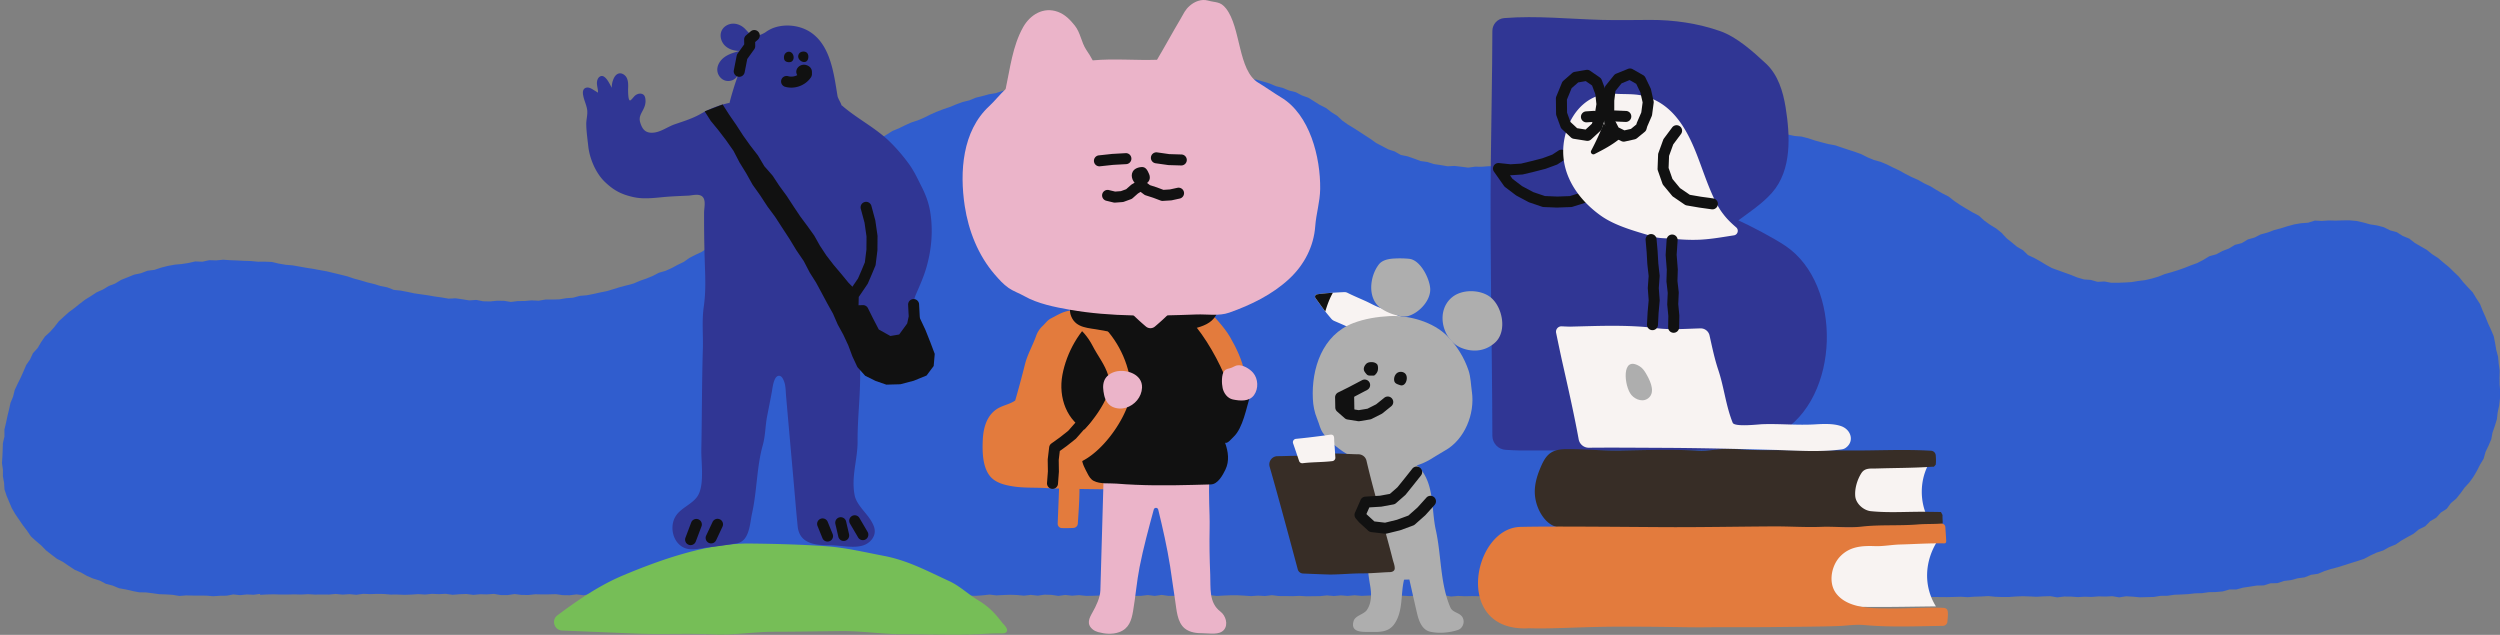 <svg width="1268" height="322" fill="none" xmlns="http://www.w3.org/2000/svg"><rect width="100%" height="100%" fill="#808080" stroke="none"/><path d="m131.834 301.713 3.489-.197 3.496-.082 3.488.109h3.489l3.496-.075 3.489.088 3.489-.19 3.495.211 3.489-.041 3.489.034 3.489-.32 3.495.34 3.489-.231 3.496.32 3.489-.483 3.495.143 3.489-.109 3.489.04 3.495.3 3.489-.007 3.489.136 3.489-.115 3.489-.245 3.489.217 3.488-.354 3.489.157 3.489-.17 3.489.497 3.489-.286 3.488-.136 3.489.463 3.496-.32 3.489.075 3.489-.259 3.488.606 3.496.007 3.489-.531 3.489.435 3.488.055 3.496-.382 3.489.082 3.496-.027 3.488-.102 3.489.497 3.496.054 3.489-.435 3.488.435 3.496-.551 3.489.32 3.496-.021 3.488-.054 3.496.211 3.489-.429 3.495.279 3.489.041 3.496-.204 3.489.436 3.495-.45 3.489.402 3.496-.45 3.489.504 3.495-.163 3.489-.443 3.496.266 3.488.102 3.496.007 3.489.211 3.496-.375 3.488-.006 3.496.415 3.489-.279 3.495.368 3.489-.409 3.496.123 3.489.258 3.495-.027 3.489-.483 3.496.32 3.489.177h3.495l3.489-.538 3.482.429 3.489-.218 3.489-.136 3.488.572 3.489-.103 3.489.089 3.489-.402 3.489-.163 3.489.402 3.488-.218 3.489.054 3.489.089 3.489.245 3.496-.334 3.488.055 3.489-.007 3.489.156 3.489.014 3.489.048 3.495-.286 3.489.258 3.489.096 3.489.102 3.495-.259 3.489-.381 3.489.408 3.496-.183 3.488-.123 3.489.116 3.496.333 3.489-.401 3.495.388 3.489-.497 3.489.102 3.496.524 3.488-.483 3.489.381 3.496-.286 3.489.375 3.489-.041 3.488-.123 3.489.218 3.496.034 3.489-.293 3.488.034 3.496.205 3.489-.034 3.495-.416 3.489.443 3.496-.511 3.489.497 3.495-.02 3.489-.395 3.496.218 3.495-.075 3.489.129 3.496-.265 3.495.442 3.496-.197 3.496-.15 3.495-.007 3.489.198 3.496.238 3.495-.252 3.496.211 3.496-.436 3.495.436 3.496.007 3.495.068 3.496-.157 3.496.218 3.495-.047 3.496-.041 3.496-.368 3.495.327 3.496-.341 3.502.273 3.496-.341 3.496.327 3.495-.156 3.496-.198 3.495.572 3.503-.361 3.495-.177 3.496.245 3.496.191 3.502-.327 3.496.136 3.495-.211 3.489.184 3.496-.218 3.495.647 3.496-.313 3.489.163 3.495-.082 3.496.062 3.489.19 3.496-.027h3.495l3.489-.068 3.496.082 3.495-.204 3.489.034 3.496.074 3.495.007 3.489-.224 3.496-.205 3.495.014 3.489.061 3.496.347 3.495-.483 3.489.102h3.496l3.496.191 3.488.252 3.496.095 3.489-.054 3.495-.116 3.489-.034 3.496.204 3.489-.136 3.495-.095 3.496-.327 3.489.497 3.495-.273 3.489.368 3.496-.572 3.495.211 3.496-.122 3.489.17 3.495.354 3.496-.32 3.489.279 3.496-.013 3.495.129 3.489-.361 3.496.143 3.495.095 3.489.13 3.496-.143 3.495-.014 3.496-.456 3.489.075 3.495.129 3.496.157 3.489-.232 3.495.49 3.496.014 3.489-.048 3.496-.401 3.495.122 3.489-.115 3.496.115 3.495.286 3.489-.483 3.496.068 3.488.027 3.496.034 3.489.334 3.496-.524 3.488.483 3.496.095 3.496.021 3.488.034 3.496-.075 3.496-.102 3.495.211 3.491-.245 3.5-.109 3.5-.205 3.48.361 3.5.123 3.5-.014 3.49-.258 3.49-.137 3.49.116 3.49.164 3.49-.205 3.49-.095 3.5.606 3.49-.422 3.49.034 3.49.245 3.49-.197 3.49.115 3.49-.286 3.49.096 3.49-.184 3.49.592 3.49-.551 3.49.204 3.49.32 3.49-.102 3.51-.075 3.48-.572 3.51-.041 3.49-.511 3.51-.129 3.5-.197 3.49-.389 3.51-.088 3.48-.504 3.52-.068 3.5-.313 3.42-.981 3.54-.02 3.41-.913 3.47-.524 3.47-.545 3.54-.075 3.38-1.062 3.55-.102 3.37-1.096 3.5-.429 3.4-.919 3.49-.47 3.3-1.308 3.5-.503 3.26-1.369 3.35-1.069 3.4-.885 3.34-1.049 3.35-1.069 3.36-1.049 3.34-1.103 3.12-1.654 3.18-1.485 3.36-1.096 3.08-1.716 3.27-1.321 2.91-2.002 3.05-1.743 3.1-1.688 2.72-2.241 3.2-1.559 2.49-2.547 3.07-1.777 2.37-2.635 3-1.92 2.1-2.88 2.71-2.268 2.2-2.751 2.05-2.846 2.39-2.601 2.06-2.86 1.78-3.037 1.6-3.139 1.82-3.023.96-3.425 1.51-3.173 1.39-3.234.65-3.473 1.17-3.323 1.03-3.377.41-3.5.75-3.466.41-3.52.13-3.548-.33-3.54-.04-3.521.1-3.547-.51-3.507-.31-3.527-.92-3.425-.59-3.486-.69-3.486-1.38-3.276-1.48-3.214-1.32-3.261-1.44-3.221-1.3-3.309-1.92-2.983-1.84-3.03-2.45-2.58-2.37-2.601-2.2-2.765-2.55-2.437-2.54-2.472-2.74-2.227-2.68-2.308-2.99-1.907-2.75-2.233-3.08-1.757-3.03-1.79-2.81-2.179-3.3-1.335-2.99-1.913-3.44-.94-3.18-1.587-3.42-.898-3.51-.538-3.39-.94-3.45-.783-3.53-.32-3.53.014-3.53.122-3.52-.088-3.51.252-3.57-.184-3.42 1.082-3.54.259-3.49.592-3.42.927-3.38 1.069-3.42.892-3.31 1.252-3.43.92-3.17 1.607-3.42.98-3.06 1.852-3.48.879-3.04 1.858-3.31 1.267-3.12 1.682-3.46.939-3.04 1.859-3.15 1.621-3.33 1.212-3.29 1.307-3.26 1.137-3.3 1.022-3.32.933-3.22 1.287-3.32.973-3.38.79-3.44.422-3.42.572-3.46.211-3.46.137-3.46-.007-3.43-.647-3.49.184-3.36-.967-3.47-.245-3.33-.96-3.21-1.294-3.24-1.164-3.24-1.172-3.25-1.171-3.03-1.668-2.95-1.791-3.01-1.682-3.17-1.457-2.5-2.438-3.02-1.736-2.66-2.22-2.7-2.158-2.47-2.69-2.83-2.274-3.11-1.893-2.94-2.118-2.7-2.458-3.23-1.695-3.126-1.838-3.094-1.88-3.013-2.022-2.87-2.26-3.237-1.649-3.04-1.756-2.999-1.832-3.19-1.484-3.046-1.743-3.217-1.41-3.129-1.587-3.067-1.722-3.176-1.498-3.142-1.573-3.244-1.355-3.407-.94-3.237-1.348-3.149-1.6-3.298-1.199-3.346-1.069-3.333-1.11-3.325-1.13-3.475-.626-3.394-.885-3.38-.92-3.339-1.116-3.401-.872-3.522-.3-3.428-.728-3.394-.947-3.448-.687-3.489-.456-3.495-.327-3.523-.082-3.475-.47-3.516.041-3.482-.756-3.516.061-3.51.028-3.502.436-3.516-.355-3.516.034-3.468.763-3.503.177-3.495.252-3.448.715-3.544.007-3.441.728-3.38.974-3.468.45-3.353 1.007-3.441.579-3.408.735-3.461.531-3.299 1.199-3.414.729-3.312 1.164-3.502.368-3.36.953-3.339 1.028-3.407.749-3.387.824-3.353 1.015-3.475.422-3.462.497-3.318 1.205-3.435.6-3.502.237-3.455.47-3.421.702-3.468.442-3.503-.04-3.488.054-3.469.272-3.482-.027-3.489.477-3.475-.443-3.462-.415-3.522.177-3.448-.6-3.455-.517-3.346-1.062-3.469-.484-3.278-1.239-3.291-1.137-3.448-.715-3.061-1.75-3.284-1.083-3.047-1.613-3.061-1.594-2.808-2.015-2.897-1.866-2.877-1.893-2.904-1.859-2.965-1.784-2.809-2.002-2.537-2.39-2.924-1.831-2.741-2.118-3.108-1.539-2.917-1.838-2.932-1.839-3.271-1.164-3.067-1.62-3.427-.865-3.258-1.342-3.414-.865-3.258-1.382-3.373-1.008-3.387-.96-3.543-.306-3.36-1.083-3.509-.388-3.407-.946-3.489-.436-3.529-.143-3.496-.327-3.496-.381-3.495-.286-3.489-.518-3.509-.252-3.516-.197-3.516-.102-3.516.402L584.64 35l-3.509.422-3.516-.088-3.496.565-3.516.102-3.516.068-3.482.558-3.543-.088-3.462.674-3.455.626-3.509.177-3.448.647-3.482.361-3.401.926-3.502.286-3.489.375-3.448.592-3.359 1.09-3.476.463-3.407.81-3.346 1.082-3.387.852-3.454.62-3.319 1.116-3.475.565-3.374.94-3.414.824-3.244 1.348-3.407.837-3.292 1.206-3.237 1.341-3.318 1.124-3.265 1.266-3.203 1.41-3.135 1.566-3.217 1.368-3.339 1.096-3.19 1.444-3.149 1.539-3.244 1.335-2.972 1.886-2.999 1.81-3.155 1.512-3.101 1.635-3.156 1.538-3.101 1.642-2.863 2.029-2.918 1.872-2.87 1.94-2.985 1.758-2.802 2.035-3.074 1.628-2.646 2.28-3.074 1.628-2.999 1.743-2.571 2.39-2.904 1.88-2.768 2.09-3.026 1.702-2.693 2.2-3.02 1.722-2.761 2.098-2.829 2.002-3.108 1.572-2.605 2.343-3.08 1.62-2.904 1.88-2.911 1.879-2.986 1.757-3.033 1.668-2.931 1.838-2.965 1.784-2.877 1.948-3.135 1.471-3.081 1.572-2.856 2.016-3.122 1.512-3.047 1.647-3.162 1.417-3.36.967-3.08 1.607-3.203 1.314-3.272 1.137-3.189 1.375-3.346.899-3.407.878-3.353 1.035-3.367 1.035-3.448.688-3.427.77-3.448.674-3.516.292-3.414.94-3.51.259-3.475.585-3.523.089-3.516.007-3.482.592-3.523-.177-3.502.32-3.509.034-3.509.45-3.516-.579-3.51-.048-3.522.361-3.517-.075-3.482-.694-3.536.245-3.482-.552-3.475-.511-3.557.178-3.468-.6-3.482-.483-3.462-.599-3.482-.497-3.475-.497-3.442-.736-3.448-.667-3.516-.361-3.312-1.287-3.448-.688-3.352-1.028-3.414-.831-3.387-1.014-3.407-.919-3.36-1.131-3.434-.851-3.435-.824-3.434-.83-3.489-.627-3.469-.654-3.495-.537-3.482-.62-3.482-.606-3.523-.3-3.482-.599-3.462-.824-3.536-.15-3.55.021-3.509-.334-3.53-.109-3.53-.184-3.522-.143-3.537-.238-3.529.334-3.544-.102-3.489.776-3.556-.15-3.462.79-3.489.538-3.523.32-3.475.64-3.427.865-3.36 1.123-3.537.45-3.305 1.266-3.489.722-3.277 1.348-3.292 1.301-3.04 1.865-3.237 1.24-2.959 1.79-3.176 1.41-2.89 1.906-2.952 1.818-2.754 2.098-2.7 2.165-2.775 2.07-2.59 2.301-2.558 2.35-2.122 2.764-2.291 2.587-2.578 2.356-1.965 2.867-1.762 2.996-2.366 2.588-1.476 3.159-1.959 2.873-1.367 3.194-1.414 3.159-1.537 3.105-1.483 3.139-.837 3.384-1.326 3.214-.748 3.391-.816 3.364-.714 3.391-.802 3.384.02 3.493-.789 3.411-.109 3.473-.15 3.33L1 234.922l.483 3.33-.014 3.337.599 3.282.204 3.336 1.04 3.173 1.279 3.057 1.346 3.201 1.741 3.016 1.952 2.867 1.972 2.86 2.102 2.771 1.979 2.914 2.598 2.349 2.666 2.261 2.441 2.512 2.755 2.152 2.788 2.111 3.122 1.614 2.87 1.981 2.917 1.92 3.21 1.389 3.04 1.723 3.203 1.382 3.34 1.029 3.107 1.641 3.387.864 3.237 1.355 3.448.613 3.4.797 3.36.66 3.448.048 3.387.429 3.387.477 3.42.109 3.408.217 3.394.566 3.427-.28 3.414.082 3.421.021 3.414.013 3.421.3 3.414-.232 3.421-.047 3.393-.634 3.442.368 3.4-.354 3.434.15 3.394-.456" fill="#305DCE"/><g clip-path="url(#a)"><path d="M881.364 111.607c6.554 2.971 18.297 9.1 24.287 13.145 28.994 19.58 27.823 77.346-3.249 94.981-14.672 8.326-27.893 8.542-44.426 8.493-18.2-.049-36.4.251-54.6.244h-32.829c-2.106 0-4.456-.209-6.799-.314-3.821-.174-6.813-3.347-6.82-7.168-.125-46.441-1.311-93.112-.774-139.672.251-21.874.705-43.75.774-65.624.014-3.41 2.622-6.248 6.018-6.52 16.478-1.31 33.074.468 49.558.92 8.131.224 16.268.036 24.399.008 12.015-.042 24.197 1.694 35.556 5.676 8.451 2.963 16.715 10.404 23.235 16.463 6.108 5.677 8.681 14.17 9.964 22.161 2.266 14.128 3.347 31.811-6.966 43.436-4.916 5.536-11.234 9.636-17.119 14.036" fill="#303694"/><path d="M789.902 105.29h-.111l-6.834-.279a3.002 3.002 0 0 1-.781-.146l-6.499-2.197a2.896 2.896 0 0 1-.418-.181l-6.032-3.222a3.092 3.092 0 0 1-.37-.237l-5.432-4.114a2.805 2.805 0 0 1-.599-.62l-5.077-7.21a2.803 2.803 0 0 1-.125-3.02 2.79 2.79 0 0 1 2.698-1.36l5.823.62 5.327-.341 5.412-1.304 5.411-1.395 4.999-1.84 3.18-2.072a2.783 2.783 0 0 1 3.856.816 2.783 2.783 0 0 1-.816 3.856l-3.444 2.239c-.175.111-.363.209-.558.279l-5.432 1.994a1.701 1.701 0 0 1-.265.084l-5.593 1.436-5.69 1.367a2.688 2.688 0 0 1-.474.07l-5.802.376a2.714 2.714 0 0 1-.411-.007l1.283 1.827 4.909 3.717 5.634 3.012 5.9 1.995 6.324.257 6.318-.23 6.164-1.938a2.797 2.797 0 0 1 3.501 1.82 2.797 2.797 0 0 1-1.82 3.5l-6.52 2.05a2.634 2.634 0 0 1-.732.126l-6.799.251c-.035.021-.07.021-.105.021Z" fill="#111"/><path d="M920.658 306.681c20.229 1.764 40.953 1.066 61.238.871-6.394-10.313-5.746-22.927.781-33.178-24.601-1.471-49.739-3.424-74.138.439M899.68 261.746l78.036.007-.147.474c-3.807-7.887-3.786-17.844.056-25.71l-.16-.788-66.991 1.722M832.85 48.466c15.145 3.445 22.558 16.568 27.801 29.998 2.699 6.904 4.972 13.975 8.034 20.724 1.513 3.341 3.13 6.583 5.397 9.449 1.938 2.559 4.149 4.665 6.499 6.673 1.513 1.297.822 3.759-1.144 4.059-6.241.955-12.566 2.119-18.772 2.259a89.629 89.629 0 0 1-11.61-.495c-2.936-.321-7.391-.154-9.999-.955-8.891-2.748-19.581-5.384-27.23-10.872-13.765-9.873-22.544-25.068-17.552-42.194 3.334-11.429 12.357-20.473 24.894-19.573 4.428.327 9.414-.042 13.682.927Z" fill="#F8F3F2"/><path d="M805.124 71.456a2.93 2.93 0 0 1-.432-.035l-6.478-1.018a2.756 2.756 0 0 1-1.464-.71l-4.519-4.206a2.768 2.768 0 0 1-.718-1.087l-2.106-5.795a2.93 2.93 0 0 1-.167-.92l-.091-7.657c-.007-.377.07-.746.209-1.088l2.852-6.952c.167-.398.419-.753.746-1.039l4.414-3.863a2.774 2.774 0 0 1 1.367-.649l5.746-.983a2.793 2.793 0 0 1 2.057.453l4.853 3.362c.467.32.823.78 1.018 1.31l2.071 5.502c.084.216.14.447.161.677l.641 5.822a2.66 2.66 0 0 1-.021.746l-.934 5.802a3.633 3.633 0 0 1-.084.376l-1.715 5.6a2.81 2.81 0 0 1-.774 1.234l-4.742 4.386a2.791 2.791 0 0 1-1.89.732Zm-5.195-6.429 4.296.677 3.193-2.957 1.437-4.693.844-5.237-.565-5.097-1.639-4.358-3.2-2.218-3.843.663-3.326 2.914-2.385 5.816.077 6.617 1.715 4.721 3.396 3.152Z" fill="#111"/><path d="M823.562 71.847c-.426 0-.851-.098-1.234-.286l-4.7-2.322a2.798 2.798 0 0 1-1.249-1.227l-2.405-4.68a2.71 2.71 0 0 1-.293-1.017l-.495-5.293c-.007-.09-.014-.174-.014-.265l.007-5.885c0-.112.007-.223.021-.335l.718-5.864a2.772 2.772 0 0 1 .6-1.409l4.072-5.056c.3-.37.683-.655 1.123-.836l5.976-2.427a2.775 2.775 0 0 1 2.426.16l5.3 3.013c.495.279.885.704 1.136 1.213l2.615 5.418a2.9 2.9 0 0 1 .21.6l1.324 5.864c.07.321.091.656.042.984l-.795 5.976a3.049 3.049 0 0 1-.202.739l-2.28 5.271-.363 1.304a2.774 2.774 0 0 1-.92 1.409l-3.926 3.215a2.765 2.765 0 0 1-1.158.564l-4.923 1.102c-.209.049-.411.07-.613.07Zm-2.643-7.203 2.991 1.478 3.313-.746 2.726-2.239.181-.641c.035-.126.077-.244.126-.356l2.203-5.097.677-5.097-1.144-5.07-2.099-4.351-3.368-1.91-4.051 1.645-3.117 3.87-.6 4.91-.007 5.584.433 4.63 1.736 3.39ZM804.64 62.057a2.794 2.794 0 0 1-2.782-2.601 2.792 2.792 0 0 1 2.594-2.97l3.759-.252a2.791 2.791 0 0 1 2.97 2.594 2.792 2.792 0 0 1-2.594 2.97l-3.758.252c-.063 0-.126.007-.189.007Z" fill="#111"/><path d="M824.593 61.847h-.118l-5.544-.237a2.791 2.791 0 0 1-2.671-2.907 2.782 2.782 0 0 1 2.908-2.671l5.544.237a2.79 2.79 0 0 1-.119 5.578ZM813.387 62.65a134.8 134.8 0 0 1-6.339 13.757c-.593 1.109.6 2.315 1.715 1.737 4.505-2.323 8.759-4.498 12.838-7.845" fill="#111"/><path d="M984.463 259.71c-2.259-.084-4.121-.063-6.381-.112-9.776-.209-19.441.655-29.182-.328-3.703-.376-7.608-3.814-7.922-7.628-.32-3.905 1.012-8.312 3.069-11.59 1.806-2.886 4.748-2.336 7.907-2.433 8.779-.286 17.572-.237 26.345-.788.857-.056 1.708-.119 2.566-.098l.941-1.074c.188-1.492.126-3.138 0-4.734a2.517 2.517 0 0 0-2.35-2.309c-13.549-.815-27.167-.062-40.744-.125-14.567-.07-29.14-.188-43.707-.181-5.523.007-10.913-.307-16.352-.67-5.656-.376-11.415 1.22-17.14.921-13.27-.705-26.568-.3-39.845-.056-9.176.167-18.332-.83-27.515-.711-8.068.104-10.432 3.444-13.249 10.431-1.465 3.626-2.546 7.629-2.462 11.569.105 5.069 2.211 10.585 5.753 14.246 3.605 3.724 7.496 3.849 12.321 3.87a601.85 601.85 0 0 0 27.237-.488c7.057-.293 14.128 1.074 21.136.774 14.281-.614 28.29-.098 42.473-.495 14.574-.412 38.422-.419 52.996-.042 13.814.356 27.837.237 41.755.335a3.2 3.2 0 0 0 3.222-3.375c-.07-1.214-.119-2.434-.084-3.403" fill="#372D26"/><path d="M846.209 267.373c-15.703-.049-58.994-.544-74.711-.132-24.498 0-35.001 53.759 4.169 51.404 11.539.422 26.537-.778 45.683-.801 8.8-.007 17.6.035 26.4.175 5.906.09 11.806.202 17.712.139 11.52-.125 23.109.035 34.524-.111 10.599-.133 21.31-.161 31.888-.495 4.56-.147 9.114-.949 13.744-.523 13.075 1.199 26.505.599 39.816.404 1.214-.014 2.225-.955 2.295-2.162.097-1.75.418-3.451.153-5.195-.202-1.345-1.178-1.743-2.461-1.792a128.79 128.79 0 0 0-3.675-.076c-2.455-.021-4.916.027-7.371.09-4.916.133-9.832.342-14.748.314-9.072-.056-22.154.411-28.297-7.594-4.128-5.369-2.496-14.037 1.925-18.702 4.93-5.202 11.177-5.564 17.753-5.32 4.156.153 8.514-.711 12.698-.823 6.346-.167 12.684-.565 19.037-.593a106.25 106.25 0 0 1 2.587.007c.467.007 1.164.14 1.52-.258.453-.502.216-1.624.195-2.231-.076-1.897-.272-3.786-.355-5.683a1.951 1.951 0 0 0-2.113-1.855c-3.989.307-7.964.112-11.945.439-9.463.767-19.002.021-28.457 1.102-6.583.753-13.619-.146-20.341.112-8.089.313-15.968-.265-24.099-.224-17.844.091-35.682.44-53.526.384Z" fill="#E37B3D"/><path d="M937.342 218.575c-.851-1.06-2.05-1.931-3.535-2.447-4.052-1.402-9.114-1.13-13.333-.879-8.821.523-17.795-.404-26.665-.091-1.855.07-14.079 1.527-14.985-.739-3.508-8.765-4.338-17.907-7.329-26.853-1.904-5.69-3.103-11.562-4.414-17.412a4.596 4.596 0 0 0-4.595-3.598c-7.322.195-15.007.809-22.105-.084-14.651-1.848-29.252-1.157-43.966-.802-.481.014-2.468-.07-4.323-.153-1.799-.084-3.194 1.541-2.831 3.298.851 4.121 2.273 10.927 3.138 14.79 2.928 13.026 5.913 26.1 8.305 39.21a5.209 5.209 0 0 0 5.188 4.274c7.447-.076 14.894-.055 22.335-.021 4.497.021 8.995.049 13.493.07 19.392.063 38.805.53 58.225 1.053 11.345.307 22.809 1.234 34.134-.258.697-.091 1.38-.321 1.959-.718 3.326-2.294 3.389-6.032 1.304-8.64Z" fill="#F8F3F2"/><path d="M836.909 201.059c2.518-3.305-.39-8.814-2.21-11.868-.774-1.297-1.709-2.553-2.992-3.354-9.588-5.983-7.984 10.236-4.232 14.538 2.168 2.49 6.303 3.912 9.037 1.144.146-.146.279-.3.397-.46Z" fill="#AEAEAE"/><path d="M868.537 106.19c-.126 0-.258-.007-.391-.028l-6.255-.872c-.027-.007-.055-.007-.083-.014l-6.269-1.074a2.772 2.772 0 0 1-1.102-.446l-5.794-3.954a2.529 2.529 0 0 1-.572-.523l-4.407-5.32a2.9 2.9 0 0 1-.488-.858l-2.302-6.583a2.704 2.704 0 0 1-.153-1.025l.265-7.063c.014-.286.07-.572.167-.844l2.399-6.618c.091-.258.223-.495.384-.718l4.191-5.62a2.798 2.798 0 0 1 3.904-.572 2.792 2.792 0 0 1 .572 3.905l-3.947 5.293-2.112 5.815-.23 6.102 1.959 5.606 3.835 4.63 4.965 3.396 5.627.962 6.213.865a2.794 2.794 0 0 1 2.378 3.145 2.78 2.78 0 0 1-2.754 2.413ZM838.137 167.462c-.049 0-.098 0-.147-.007a2.789 2.789 0 0 1-2.642-2.928l.32-6.172c0-.035.007-.069.007-.104l.53-5.948-.439-5.962a3.908 3.908 0 0 1 0-.405l.425-5.941-.655-5.913c-.007-.049-.007-.098-.014-.147l-.349-6.129-.53-6.115a2.79 2.79 0 0 1 5.558-.482l.537 6.158c0 .028.007.056.007.083l.348 6.095.67 6.094c.021.168.021.335.007.509l-.432 5.99.446 5.983c.014.154.007.3 0 .454l-.544 6.122-.321 6.122a2.786 2.786 0 0 1-2.782 2.643ZM848.867 168.787h-.048a2.789 2.789 0 0 1-2.741-2.838l.098-5.697-.544-5.683a2.432 2.432 0 0 1-.007-.391l.251-5.634-.635-5.606c-.014-.133-.021-.265-.014-.398l.175-5.711-.579-7.349a1.958 1.958 0 0 1 0-.405l.502-7.517a2.797 2.797 0 0 1 2.971-2.594 2.789 2.789 0 0 1 2.594 2.971l-.489 7.308.572 7.3c.007.098.014.203.007.307l-.174 5.662.641 5.628c.014.146.021.293.014.439l-.251 5.662.537 5.648c.007.105.014.21.014.314l-.104 5.851a2.791 2.791 0 0 1-2.79 2.733Z" fill="#111"/><path d="M321.152 321.292c13.696.662 27.426-.154 41.086.474 9.693.446 19.72-1.234 29.454-1.332 11.597 0 23.193-.23 34.789-.349 10.843-.111 21.059 1.618 31.728 1.59 13.193-.035 26.554.621 39.67-.111 3.194-.175 6.534-.328 9.755-.307.949.007 2.413.07 2.957-.872.907-1.541-1.436-3.514-2.301-4.616-1.088-1.388-2.183-2.768-3.354-4.079a36.244 36.244 0 0 0-8.528-7.057c-5.223-3.103-9.505-7.405-15.104-9.965-11.018-5.048-20.787-10.403-33.018-12.732-9.441-1.8-19.504-4.191-29.078-4.868-12.907-.913-25.94-1.255-38.903-1.387-21.351-.224-44.607 7.921-64.124 16.087-12.12 5.069-22.949 12.502-33.451 20.319-3.235 2.406-1.645 7.545 2.385 7.713l36.037 1.492Z" fill="#76BE57"/><path d="M471.75 107.133c-.718-4.281-2.253-8.402-4.212-12.258-2.197-4.317-3.814-8.005-6.687-11.938-2.831-3.87-5.948-7.524-9.365-10.885-7.482-7.35-16.68-11.75-24.532-18.605l-.125.07c-.251-1.332-1.82-3.507-2.043-4.84-1.827-11.03-3.424-25.395-13.549-32.243-5.195-3.514-12.44-4.428-18.381-2.468-1.771.585-3.375 1.47-4.832 2.559-2.113 1.171-4.24 2.12-6.534 1.234-1.583-.614-2.58-2.155-3.808-3.326-1.652-1.576-3.919-2.56-6.199-2.42-2.28.14-4.504 1.485-5.467 3.556-1.164 2.51-.286 5.67 1.702 7.594 1.987 1.925 4.867 2.727 7.635 2.65-2.677.704-5.418 1.443-7.698 3.02-2.28 1.575-4.044 4.197-3.828 6.959.167 2.154 1.624 4.183 3.64 4.957 2.022.774 4.497.21 5.927-1.415.948-1.081 1.436-2.525 2.043-3.842a322 322 0 0 0-.642 1.54c-1.568 3.822-3.87 11.311-4.818 15.328l-.244-.133a49.738 49.738 0 0 0-14.232 5.467c-4.261 2.44-8.605 3.745-13.263 5.341-3.968 1.367-7.691 4.491-12.084 4.282-3.25-.153-4.568-2.322-5.439-5.202-1.081-3.584 1.457-5.334 2.405-8.723a7.916 7.916 0 0 0 .189-3.431c-.098-.593-.272-1.193-.656-1.646-.725-.864-2.057-1.004-3.124-.634-1.827.627-2.21 1.931-3.619 3.103-1.52 1.269-1.339-5.502-1.311-6.38.049-1.688.028-3.46-.746-4.959-.774-1.499-2.538-2.629-4.149-2.126-1.192.37-1.994 1.499-2.496 2.642a10.812 10.812 0 0 0-.921 4.54c-.892-1.492-3.256-7.175-5.92-5.725-1.29.704-1.695 2.385-1.59 3.85.105 1.464.593 2.9.523 4.371-.774-.48-1.548-.955-2.329-1.436-.704-.432-1.422-.872-2.224-1.067-.802-.195-1.723-.09-2.336.46-.935.837-.837 2.308-.607 3.535.467 2.441 1.687 4.826 2.008 7.239.328 2.461-.516 4.937-.46 7.398.077 3.675.628 7.517 1.032 11.185.683 6.108 3.772 13.444 8.235 17.781 4.54 4.414 8.473 6.5 14.595 7.866 5.056 1.13 10.216.488 15.306 0 4.163-.397 8.34-.523 12.517-.725 2.05-.098 4.902-1.004 6.792.167 2.496 1.555 1.297 5.9 1.283 8.396-.035 8.228.076 16.456.341 24.678.251 7.921.635 15.111-.481 22.941-1.067 7.496-.265 14.205-.488 21.561-.516 16.952-.425 33.917-.767 50.876-.133 6.471 1.499 16.812-1.325 22.753-2.371 4.986-9.065 6.66-11.861 11.485-3.054 5.265-1.248 13.388 4.742 15.857 3.521 1.45 8.249.098 11.958-.321 4.826-.551 9.644-1.22 14.435-2.015 6.575-1.095 6.659-10.271 7.768-15.215 2.531-11.29 2.329-23.451 5.425-34.524 1.416-5.056 1.248-9.763 2.238-14.804.809-4.149 1.646-8.298 2.406-12.461.342-1.876.934-7.991 3.577-7.998 1.311-.007 1.918 1.269 2.378 2.287 1.102 2.433 1.011 5.383 1.241 7.991 1.214 13.911 2.455 27.816 3.696 41.72.725 8.11 1.367 16.227 2.183 24.322.892 8.835 8.856 9.7 16.442 9.637 5.432-.042 12.615 1.918 17.684-.286 2.713-1.178 4.951-3.793 4.979-6.75.021-2.05-.969-3.967-2.057-5.704-2.517-4.037-7.273-7.984-8.166-12.719-1.806-9.553 1.569-18.06 1.514-27.355-.077-12.684 1.701-24.88 1.22-37.488l2.643-6.673c.181-1.799.878-11.059 4.337-9.044.481.279.858.69 1.269 1.067 1.625 1.478 3.745 2.343 5.927 2.622 2.183.279 4.4-.035 6.492-.698 1.234-.39 2.448-.92 3.452-1.729 2.106-1.701 3.082-4.484 3.291-7.182.216-2.762-.46-5.474-.418-8.201.042-2.461.404-4.895 1.394-7.168 1.946-4.456 3.898-8.8 5.265-13.493 2.692-9.309 3.515-19.064 1.904-28.632Z" fill="#303694"/><path d="M451.124 176.105c-.474 0-.942-.119-1.36-.356l-7.475-4.177a2.795 2.795 0 0 1-1.116-1.144l-3.34-6.408-1.813-3.64-2.085.098c-.46.021-.914-.07-1.332-.265l-1.185-.558a2.798 2.798 0 0 1-1.597-2.587l.174-7.405c.014-.537.181-1.06.481-1.507l4.735-6.959 1.764-4.086 1.674-4.01.802-6.471.049-6.652-1.012-7.036-1.896-7.057a2.79 2.79 0 0 1 1.966-3.417 2.792 2.792 0 0 1 3.417 1.967l1.945 7.224c.028.105.049.216.07.328l1.067 7.412c.021.14.028.279.028.419l-.056 7.022c0 .104-.007.216-.021.32l-.871 7.008a2.7 2.7 0 0 1-.196.732l-1.834 4.401-1.882 4.365c-.07.16-.154.313-.251.46l-4.421 6.499-.098 4.205 2.162-.077c1.095-.021 2.106.565 2.594 1.548l2.587 5.202 2.929 5.627 5.885 3.291 4.456-.767 4.065-5.578.767-3.605-.307-5.851a2.79 2.79 0 0 1 2.636-2.935 2.796 2.796 0 0 1 2.936 2.636l.327 6.22c.014.244-.007.488-.055.725l-.963 4.546a2.871 2.871 0 0 1-.474 1.067l-5.083 6.973a2.751 2.751 0 0 1-1.778 1.102l-6.548 1.13c-.154.007-.314.021-.467.021ZM402.012 27.34c-.369-.558-.92-.97-1.61-1.074a2.264 2.264 0 0 0-1.841.579c-.67.628-.942 1.36-.928 2.273.007.446.049.9.251 1.297.481.935 1.709 1.227 2.755 1.095.3-.035.599-.105.85-.265 1.27-.837 1.311-2.706.523-3.905ZM409.88 29.767c-.977 3.716-6.611.592-4.61-2.538.733-1.151 2.783-1.444 3.871-.565.829.67 1.039 1.98.739 3.103Z" fill="#111"/><path d="m366.519 52.98 3.396 5.307 3.584 5.18 3.417 5.286 3.661 5.126 3.863 4.978 3.229 5.44 4.17 4.755 3.472 5.258 3.724 5.083 3.438 5.272 3.5 5.23 3.549 4.755 3.452 4.826 2.908 5.181 3.27 4.944 3.619 4.7 3.829 4.525 3.765 4.589 4.17 4.225.384.021-2.148 3.166-2.19 2.594.656 3.445 3.305.837.739-.788 2.183-.349 1.269 1.527 1.374 3.675 3.898 7.684 1.806.921 7.705 1.185 3.389.07 3.849-3.682 2.085-5.39.112-8.396.258.976 3.256 6.011 2.915 6.199 2.531 6.367 2.183 5.794-.537 6.137-3.612 4.818-6.527 2.657-6.813 1.778-7.064.195-5.502-1.903-5.222-2.601-3.947-4.386-2.524-5.405-2.092-5.606-2.525-5.411-2.866-5.244-2.384-5.474-2.915-5.209-2.81-5.257-2.838-5.244-3.187-5.042-3.089-5.92-3.759-5.509-3.451-5.697-3.647-5.578-3.619-5.593-3.968-5.355-3.647-5.585-3.814-5.356-3.215-5.746-3.452-5.606-3.04-5.85-3.793-5.405-4.003-5.23-3.703-4.497-3.131-4.91M411.399 38.114c-.886 1.778-3.096 2.928-5.551 1.373-4.532-2.873-.411-8.298 3.877-6.178 2.183 1.08 2.469 3.194 1.674 4.805ZM374.941 38.964c-.182 0-.356-.014-.537-.056a2.797 2.797 0 0 1-2.204-3.277l1.451-7.392a2.78 2.78 0 0 1 .474-1.094l3.34-4.637-.042-2.406a2.811 2.811 0 0 1 .969-2.169l2.364-2.029a2.786 2.786 0 0 1 3.933.3 2.785 2.785 0 0 1-.3 3.933l-1.367 1.178.035 2.015a2.79 2.79 0 0 1-.523 1.681l-3.521 4.895-1.332 6.792a2.812 2.812 0 0 1-2.74 2.266Z" fill="#111"/><path d="M401.329 44.452c-1.06 0-2.127-.146-3.152-.446a2.798 2.798 0 0 1-1.903-3.459 2.795 2.795 0 0 1 3.458-1.904c2.511.733 5.502-.362 6.952-2.538a2.795 2.795 0 0 1 3.871-.774 2.795 2.795 0 0 1 .774 3.87c-2.197 3.299-6.088 5.251-10 5.251ZM360.688 275.618a2.788 2.788 0 0 1-2.524-3.975l3.243-6.896a2.786 2.786 0 0 1 3.709-1.339 2.787 2.787 0 0 1 1.339 3.71l-3.242 6.896a2.79 2.79 0 0 1-2.525 1.604ZM350.273 276.49c-.328 0-.662-.056-.983-.182a2.79 2.79 0 0 1-1.625-3.598l2.908-7.698a2.791 2.791 0 1 1 5.223 1.973l-2.908 7.699a2.801 2.801 0 0 1-2.615 1.806ZM419.733 274.691a2.788 2.788 0 0 1-2.587-1.744l-2.504-6.171a2.793 2.793 0 0 1 1.534-3.633 2.789 2.789 0 0 1 3.633 1.541l2.504 6.171a2.791 2.791 0 0 1-1.534 3.633 2.898 2.898 0 0 1-1.046.203ZM427.91 274.377a2.783 2.783 0 0 1-2.712-2.162l-1.493-6.471a2.795 2.795 0 0 1 2.092-3.347 2.795 2.795 0 0 1 3.347 2.092l1.493 6.471a2.795 2.795 0 0 1-2.092 3.347c-.216.042-.426.07-.635.07ZM437.643 273.972c-.956 0-1.89-.495-2.413-1.38l-4.128-7.05a2.787 2.787 0 1 1 4.811-2.817l4.128 7.049a2.787 2.787 0 0 1-2.398 4.198Z" fill="#111"/><path d="M569.319 156.975c-5.592.007-11.185.007-16.777.014-3.34 0-6.813.181-10.111.613-3.41.446-6.227 2.28-9.302 3.856-1.967 1.011-2.79 2.462-4.324 3.884a12.428 12.428 0 0 0-3.256 4.958c-1.778 5.021-4.393 9.344-5.69 14.504a535.151 535.151 0 0 1-4.951 18.347c-2.873 1.994-6.499 2.44-9.358 4.344-5.153 3.431-6.799 9.616-7.078 15.473-.272 5.83-.216 13.493 3.501 18.333 2.768 3.598 7.712 4.755 11.973 5.411 5.348.829 10.954.523 16.407.816 8.766.481 27.956.585 36.735.753" fill="#E37B3D"/><path d="M559.813 240.094c-.376 13.179-.76 26.352-1.136 39.531-.189 6.589-.37 13.179-.565 19.776-.119 3.765-2.211 8.054-4.037 11.268-1.604 2.831-3.18 5.844.167 8.57.795.642 1.729 1.081 2.719 1.353 3.445.941 7.245 1.269 10.641.049 4.986-1.792 6.269-5.92 7.085-10.662 1.283-7.447 1.862-14.999 3.319-22.419 1.939-9.832 4.575-19.448 7.183-29.119.313-1.172 1.987-1.151 2.273.027 2.315 9.533 4.49 19.107 6.032 28.799.92 5.788 1.624 11.604 2.552 17.384.718 4.484.948 10.941 4.881 14.1 2.643 2.113 6.108 2.441 9.365 2.434 3.138-.014 8.103 1.046 10.473-1.702 2.378-2.761.851-7.329-1.736-9.274-6.032-4.547-4.916-12.084-5.202-18.827-.335-7.838-.467-15.683-.307-23.528.168-8.333-.697-16.756-.076-25.145" fill="#EBB4C9"/><path d="M620.57 186.185c-3.375-10.725-11.854-21.191-19.741-29.001l-4.763.572c-3.974 2.754-7.949 5.515-11.924 8.27-.209.146-.425.293-.676.314-.349.034-.67-.189-.955-.398l-13.222-9.686-12.642 4.052c-9.267 6.785-15.717 18.681-17.795 29.824-2.127 11.394 2.113 23.667 13.012 28.708-2.071 4.247-3.034 8.814-3.096 13.542-.035 2.692 1.631 5.446 2.852 7.845.732 1.443 1.624 2.921 3.061 3.654 3.5 1.785 7.761 1.101 11.519 1.408 12.922 1.053 25.78 1.004 38.841.656 3.04-.084 6.08-.161 9.121-.244 3.556-.091 6.052-4.777 7.377-7.524 2.12-4.393 1.43-9.114-.195-13.668 1.164.767 3.312-2.008 4.337-2.956 4.707-4.365 6.562-14.923 8.347-20.683" fill="#111"/><path d="M552.484 159.562c9.72 6.436 17.391 17.593 20.18 30.145l-10.564.725c-1.667-5.523-5.363-10.007-7.936-15.034-2.217-4.324-6.052-9.254-10.641-11.185M611.834 155.964c3.94 4.825 8.835 9.476 12.015 14.922 3.047 5.237 6.324 11.994 7.391 18.123l-10.46.697c-4.609-10.571-11.952-22.864-20.061-30.514" fill="#E37B3D"/><path d="M579.743 169.701c-7.517-.077-14.672-.879-21.945-2.35-5.369-1.081-11.952-.76-14.448-6.82-2.001-4.86.879-8.047 5.383-9.574 3.633-1.234 9.065-.272 12.921-.286 12.141-.049 24.225-.349 36.358-.098 4.63.098 9.184-.864 13.772-.209 1.025.147 2.05.349 2.971.823 3.702 1.897 3.981 5.432 2.001 8.758-2.483 4.17-6.625 5.453-11.066 6.729-4.589 1.318-9.079 2.797-13.793 3.438" fill="#111"/><path d="M537.543 237.138c-.335 9.476-.698 18.953-1.088 28.422a2.197 2.197 0 0 0 2.169 2.287c1.938.035 3.96.035 5.885-.09 1.171-.077 2.092-1.025 2.168-2.197.461-7.224.991-13.967.795-21.303M547.681 234.432c10.85-4.804 21.533-19.427 24.977-30.779l-11.157-2.789c-4.469 10.564-14.999 22.376-25.04 27.913" fill="#E37B3D"/><path d="M638.264 41.995c-10.467-6.185-8.765-28.067-16.478-37.76-2.866-3.605-5.027-2.803-9.19-3.96-3.173-.879-6.632.446-9.114 2.608-2.482 2.161-3.054 3.926-4.735 6.757-4.205 7.084-7.698 13.59-11.903 20.682-10.843.376-21.784-.704-32.62.3-1.165-2.218-1.855-3.194-3.236-5.286-2.649-4.023-2.873-8.653-5.934-12.475-2.343-2.922-4.902-5.53-8.5-6.854-7.287-2.685-14.065 1.422-17.649 7.816-5.355 9.554-6.562 20.815-8.849 31.345-2.698 2.496-5.662 6.213-8.361 8.71-13.632 12.6-15.006 33.289-12.391 50.547 1.925 12.663 6.82 25.076 15.25 34.831 2.064 2.392 4.386 5 7.001 6.806 2.392 1.652 5.474 2.705 8.006 4.149 6.666 3.8 15.48 5.564 22.941 6.875 21.094 3.703 42.934 3.222 64.285 2.42 5.481-.209 11.429.927 16.694-.935 11.045-3.904 21.819-9.141 30.465-17.195 7.573-7.057 12.385-16.373 13.131-26.575.481-6.52 2.42-12.363 2.51-18.946.209-15.947-5.167-37.801-19.964-46.545-2.671-1.576-8.695-5.74-11.359-7.315Z" fill="#EBB4C9"/><path d="M581.506 93.073c-5.969 4.86-11.979-7.454-2.608-8.347 2.288-.216 3.138 1.785 3.905 3.522.44.997.551 2.168.105 3.158-.307.67-.837 1.2-1.402 1.667Z" fill="#111"/><path d="M565.378 102.766c-.216 0-.439-.028-.648-.077l-3.605-.865a2.794 2.794 0 0 1-2.064-3.36 2.797 2.797 0 0 1 3.361-2.065l3.179.767 2.901-.216 2.685-.976 2.434-2.148c.118-.104.244-.195.376-.279l3.194-1.98a2.799 2.799 0 0 1 3.152.14l2.914 2.203 3.431 1.109.126.041 3.277 1.235 3.27-.21 3.808-.83a2.79 2.79 0 1 1 1.185 5.454l-4.016.878c-.14.028-.279.049-.419.056l-4.086.258a2.727 2.727 0 0 1-1.157-.174l-3.773-1.423-3.814-1.234a2.886 2.886 0 0 1-.823-.425l-1.764-1.332-1.367.85-2.65 2.343c-.258.23-.565.412-.892.53l-3.536 1.29c-.237.084-.488.14-.746.161l-3.723.279h-.21ZM557.629 84.364a2.786 2.786 0 0 1-2.769-2.49 2.79 2.79 0 0 1 2.469-3.075l6.701-.725c.049-.007.098-.007.147-.014l6.722-.377c1.555-.097 2.852 1.088 2.942 2.63a2.791 2.791 0 0 1-2.629 2.942l-6.652.37-6.631.718c-.098.02-.196.02-.3.02ZM599.152 83.924h-.084l-6.338-.188a2.19 2.19 0 0 1-.307-.028l-6.29-.892a2.79 2.79 0 0 1-2.371-3.152 2.792 2.792 0 0 1 3.152-2.371l6.137.871 6.185.189a2.794 2.794 0 0 1 2.705 2.873 2.793 2.793 0 0 1-2.789 2.698Z" fill="#111"/><path d="M635.609 189.107c-1.708-2.029-5.425-4.358-8.249-3.766-1.025.216-2.134 1.032-3.242 1.346-1.109.307-2.329.446-3.124 1.381-1.569 1.848-1.36 6.589-.872 8.772.586 2.664 2.496 5.202 5.167 5.767 3.696.774 8.326 1.171 10.753-2.211 2.371-3.305 2.127-8.242-.433-11.289ZM576.749 203.004c-2.977 3.633-8.102 5.404-12.53 3.333-2.288-1.067-3.703-3.493-4.198-5.962-.502-2.475-.851-4.832.014-7.203.899-2.468 3.354-4.1 5.906-4.728 5.334-1.304 13.605 1.311 13.298 8.194-.112 2.405-1.046 4.609-2.49 6.366Z" fill="#EBB4C9"/><path d="M533.836 247.96c-.07 0-.14 0-.216-.007a2.798 2.798 0 0 1-2.573-2.992l.446-5.885-.091-5.892c0-.126.007-.251.021-.377l.711-5.948a2.777 2.777 0 0 1 1.144-1.931l4.435-3.187 4.114-3.264 7.161-8.165a2.79 2.79 0 0 1 3.933-.265 2.79 2.79 0 0 1 .265 3.933l-7.336 8.361c-.111.125-.23.237-.362.341l-4.358 3.466-.105.084-3.493 2.51-.544 4.546.09 5.837c0 .084 0 .167-.007.251l-.453 6.011a2.796 2.796 0 0 1-2.782 2.573Z" fill="#111"/><path d="M573.289 158.293a120.867 120.867 0 0 0 7.922 7.328c1.303 1.102 3.221 1.123 4.532.021 3.989-3.347 7.922-7.015 11.171-10.982" fill="#EBB4C9"/><path d="M713.762 179.149c-2.566-1.171-5.118-2.392-7.726-3.465-4.638-1.918-9.449-3.675-13.863-6.074-2.245-1.22-4.602-1.973-6.924-3.054-2.58-1.207-5.767-2.601-8.5-3.766a4.063 4.063 0 0 1-1.514-1.115c-.99-1.165-2.901-3.438-3.926-4.84-1.366-1.869-2.705-3.758-4.086-5.62a1.233 1.233 0 0 1-.146-1.227c.16-.37.495-.642.892-.705 4.073-.662 11.381-1.018 13.863-1.122a3.25 3.25 0 0 1 1.576.341c2.887 1.458 6.192 2.838 9.086 4.142 2.782 1.249 5.39 2.866 8.347 3.731 3.5 1.025 6.652 3.166 10.09 4.477 1.666.634 3.2 1.527 4.762 2.378 1.465.802 3.103 1.311 4.637 2.015" fill="#F8F3F2"/><path d="M732.865 228.533c-5.244 2.901-9.4 6.464-15.341 7.747-5.523 1.185-11.268 1.269-16.84.376-11.178-1.785-21.826-7.489-29.085-16.24-2.015-2.427-2.399-5.265-3.577-8.075-1.318-3.152-1.973-6.582-2.141-9.985-.767-15.397 4.812-32.467 20.417-38.45 5.844-2.238 12.134-3.236 18.354-3.577 10.139-.565 22.376 2.977 29.496 10.201 4.825 4.895 8.542 10.899 10.718 17.426 1.094 3.298 1.185 7.322 1.68 10.774 1.604 11.157-3.668 24.259-13.681 29.803Z" fill="#AEAEAE"/><path d="M714.33 160.273c-.788.237-1.625.251-2.448.209-4.219-.216-10.418-2.531-13.319-5.76-4.909-5.467-3.403-15.208.795-20.598 1.758-2.26 4.909-2.838 7.768-2.999a50.449 50.449 0 0 1 7.538.133c5.774.537 10.397 9.978 10.732 15.034.397 6.004-5.516 12.328-11.066 13.981ZM755.869 175.579a16.964 16.964 0 0 0 2.329-1.736c6.562-5.774 3.836-19.009-2.88-23.569-5.09-3.459-13.841-3.585-18.792.474-8.64 7.07-4.951 21.77 4.679 25.696 4.811 1.959 10.181 1.917 14.664-.865ZM697.494 231.231c-12.733 7.218-8.019 22.384-6.778 34.245a383.128 383.128 0 0 0 2.399 18.472c.662 4.268.99 8.368 1.757 12.649.767 4.331.983 8.849-1.52 12.691-1.562 2.399-5.948 2.832-6.806 5.718-1.764 5.928 4.575 5.474 8.019 5.509 5.258.049 9.923.328 12.991-4.525 4.17-6.597 2.804-14.749 4.589-21.987l2.684-.069c1.276 5.62 2.525 11.247 3.829 16.854.871 3.744 2.384 8.597 6.687 9.609 4.337 1.018 10.02.53 14.211-.928 1.973-.69 3.131-3.019 2.713-5.062-.823-3.968-5.286-3.138-6.653-6.339-5.244-12.259-4.504-26.323-7.363-39.203-2.385-10.731-.586-22.913-8.312-31.679-1.597-1.813-4.066-2.608-6.095-3.842" fill="#AEAEAE"/><path d="M698.406 184.693c-.67-.705-1.681-1.004-2.65-1.018-1.757-.021-2.726.404-3.584 1.896-.377.649-.565 1.437-.384 2.162.168.683.628 1.241 1.081 1.785.223.265.447.537.746.711.461.272 1.018.279 1.548.286.405 0 .809.007 1.214.007.202 0 .404 0 .592-.069.168-.063.314-.182.447-.307.662-.6 1.192-1.367 1.394-2.239.203-.871.216-2.566-.404-3.214ZM712.841 194.246c.872-1.374.977-3.549-.048-4.679-1.137-1.248-3.327-1.297-4.519-.105-.907.907-1.346 2.288-1.137 3.55.244 1.534 1.562 1.834 2.894 2.315 1.227.439 2.204-.126 2.81-1.081ZM689.164 213.652c-.146 0-.292-.014-.439-.035l-5.292-.85a2.787 2.787 0 0 1-1.402-.663l-3.828-3.361a2.79 2.79 0 0 1-.949-2.043l-.097-5.097a2.793 2.793 0 0 1 1.548-2.552l5.327-2.643 6.813-3.584a2.783 2.783 0 0 1 3.766 1.171 2.784 2.784 0 0 1-1.172 3.766l-6.875 3.619-3.808 1.882.042 2.099 2.294 2.022 4.052.649 4.421-.732 4.4-2.218 4.156-3.347a2.781 2.781 0 0 1 3.918.419 2.781 2.781 0 0 1-.418 3.918l-4.386 3.536c-.153.125-.321.23-.495.321l-5.042 2.545a2.953 2.953 0 0 1-.802.265l-5.292.878a2.875 2.875 0 0 1-.44.035Z" fill="#111"/><path d="M686.94 208.074c-.042-2.643-.09-5.279-.132-7.922-1.611-.648-3.571-.906-4.958.133-1.388 1.039-2.183 2.824-2.015 4.553.09.941.474 1.883 1.199 2.49.697.585 1.625.794 2.517.99.956.209 2.406-.154 3.389-.244Z" fill="#111"/><path d="M706.954 289.436c-.468.495-1.228.718-2.002.739-1.562.042-3.124.14-4.679.237-3.019.182-6.038.405-9.058.405-6.08 0-10.529.537-16.519.585-1.325.007-9.804-.341-13.828-.516a2.871 2.871 0 0 1-2.656-2.133c-2.099-7.88-9.791-36.623-14.247-52.02-.774-2.677 1.214-5.348 3.996-5.362 2.998-.014 6.185-.147 6.82-.154 4.358-.069 9.044.063 13.353-.648 6.855-1.137 13.912-.237 20.864-.153 1.945.02 3.64 1.338 4.079 3.235.105.46.209.914.321 1.374 2.203 9.351 4.79 18.604 7.363 27.857 1.29 4.645 2.581 9.289 3.829 13.954a488.128 488.128 0 0 1 1.792 6.896c.376 1.499 1.011 2.894 1.032 4.463.007.523-.168.934-.46 1.241Z" fill="#372D26"/><path d="M675.778 233.874a1.72 1.72 0 0 0 1.514-1.813c-.112-1.827-.23-3.647-.363-5.474-.07-.969-.139-1.938-.216-2.907-.077-.97.223-2.741-.997-3.145-.516-.175-1.102-.063-1.625.014-1.339.195-2.685.376-4.024.557a389.433 389.433 0 0 1-12.76 1.479 1.712 1.712 0 0 0-1.451 2.273 721.34 721.34 0 0 1 3.034 8.926 1.702 1.702 0 0 0 1.827 1.164c4.853-.627 10.194-.467 15.061-1.074Z" fill="#F8F3F2"/><path d="M667.983 149.29a1.185 1.185 0 0 0-.892.704c-.175.405-.112.872.146 1.228 1.381 1.862 2.719 3.751 4.086 5.62.244.335.544.725.865 1.13 1.018-3.389 2.134-6.464 3.842-9.484-2.789.182-5.878.447-8.047.802Z" fill="#111"/><path d="M707.871 252.339c-4.735 3.842-13.556-.593-16.29 6.032-.829 2.008-.097 4.435 1.409 6.004 3.835 4.009 15.836 4.63 19.699.341" fill="#AEAEAE"/><path d="M702.688 270.699c-.112 0-.216-.007-.321-.021l-6.834-.795a2.824 2.824 0 0 1-1.562-.711l-4.574-4.191a2.685 2.685 0 0 1-.244-.258l-1.485-1.757a2.79 2.79 0 0 1-.426-2.922l2.859-6.499a2.783 2.783 0 0 1 2.378-1.659l7.475-.467 5.007-.921 3.842-3.368 3.703-4.595 3.835-4.84a2.793 2.793 0 0 1 3.919-.453 2.793 2.793 0 0 1 .453 3.919l-3.849 4.853-3.863 4.798a2.297 2.297 0 0 1-.335.349l-4.602 4.037a2.803 2.803 0 0 1-1.332.648l-5.927 1.095a2.738 2.738 0 0 1-.335.042l-5.948.37-1.478 3.354.251.293 3.779 3.465 5.432.635 6.025-1.478 5.816-2.141 4.63-4.107 4.491-4.979a2.788 2.788 0 1 1 4.142 3.737l-4.596 5.091a3.255 3.255 0 0 1-.223.216l-5.139 4.56a2.79 2.79 0 0 1-.886.53l-6.457 2.378a3.633 3.633 0 0 1-.3.091l-6.666 1.638a3.996 3.996 0 0 1-.655.063Z" fill="#111"/></g><defs><clipPath id="a"><path fill="#fff" transform="translate(281)" d="M0 0h707v322H0z"/></clipPath></defs></svg>